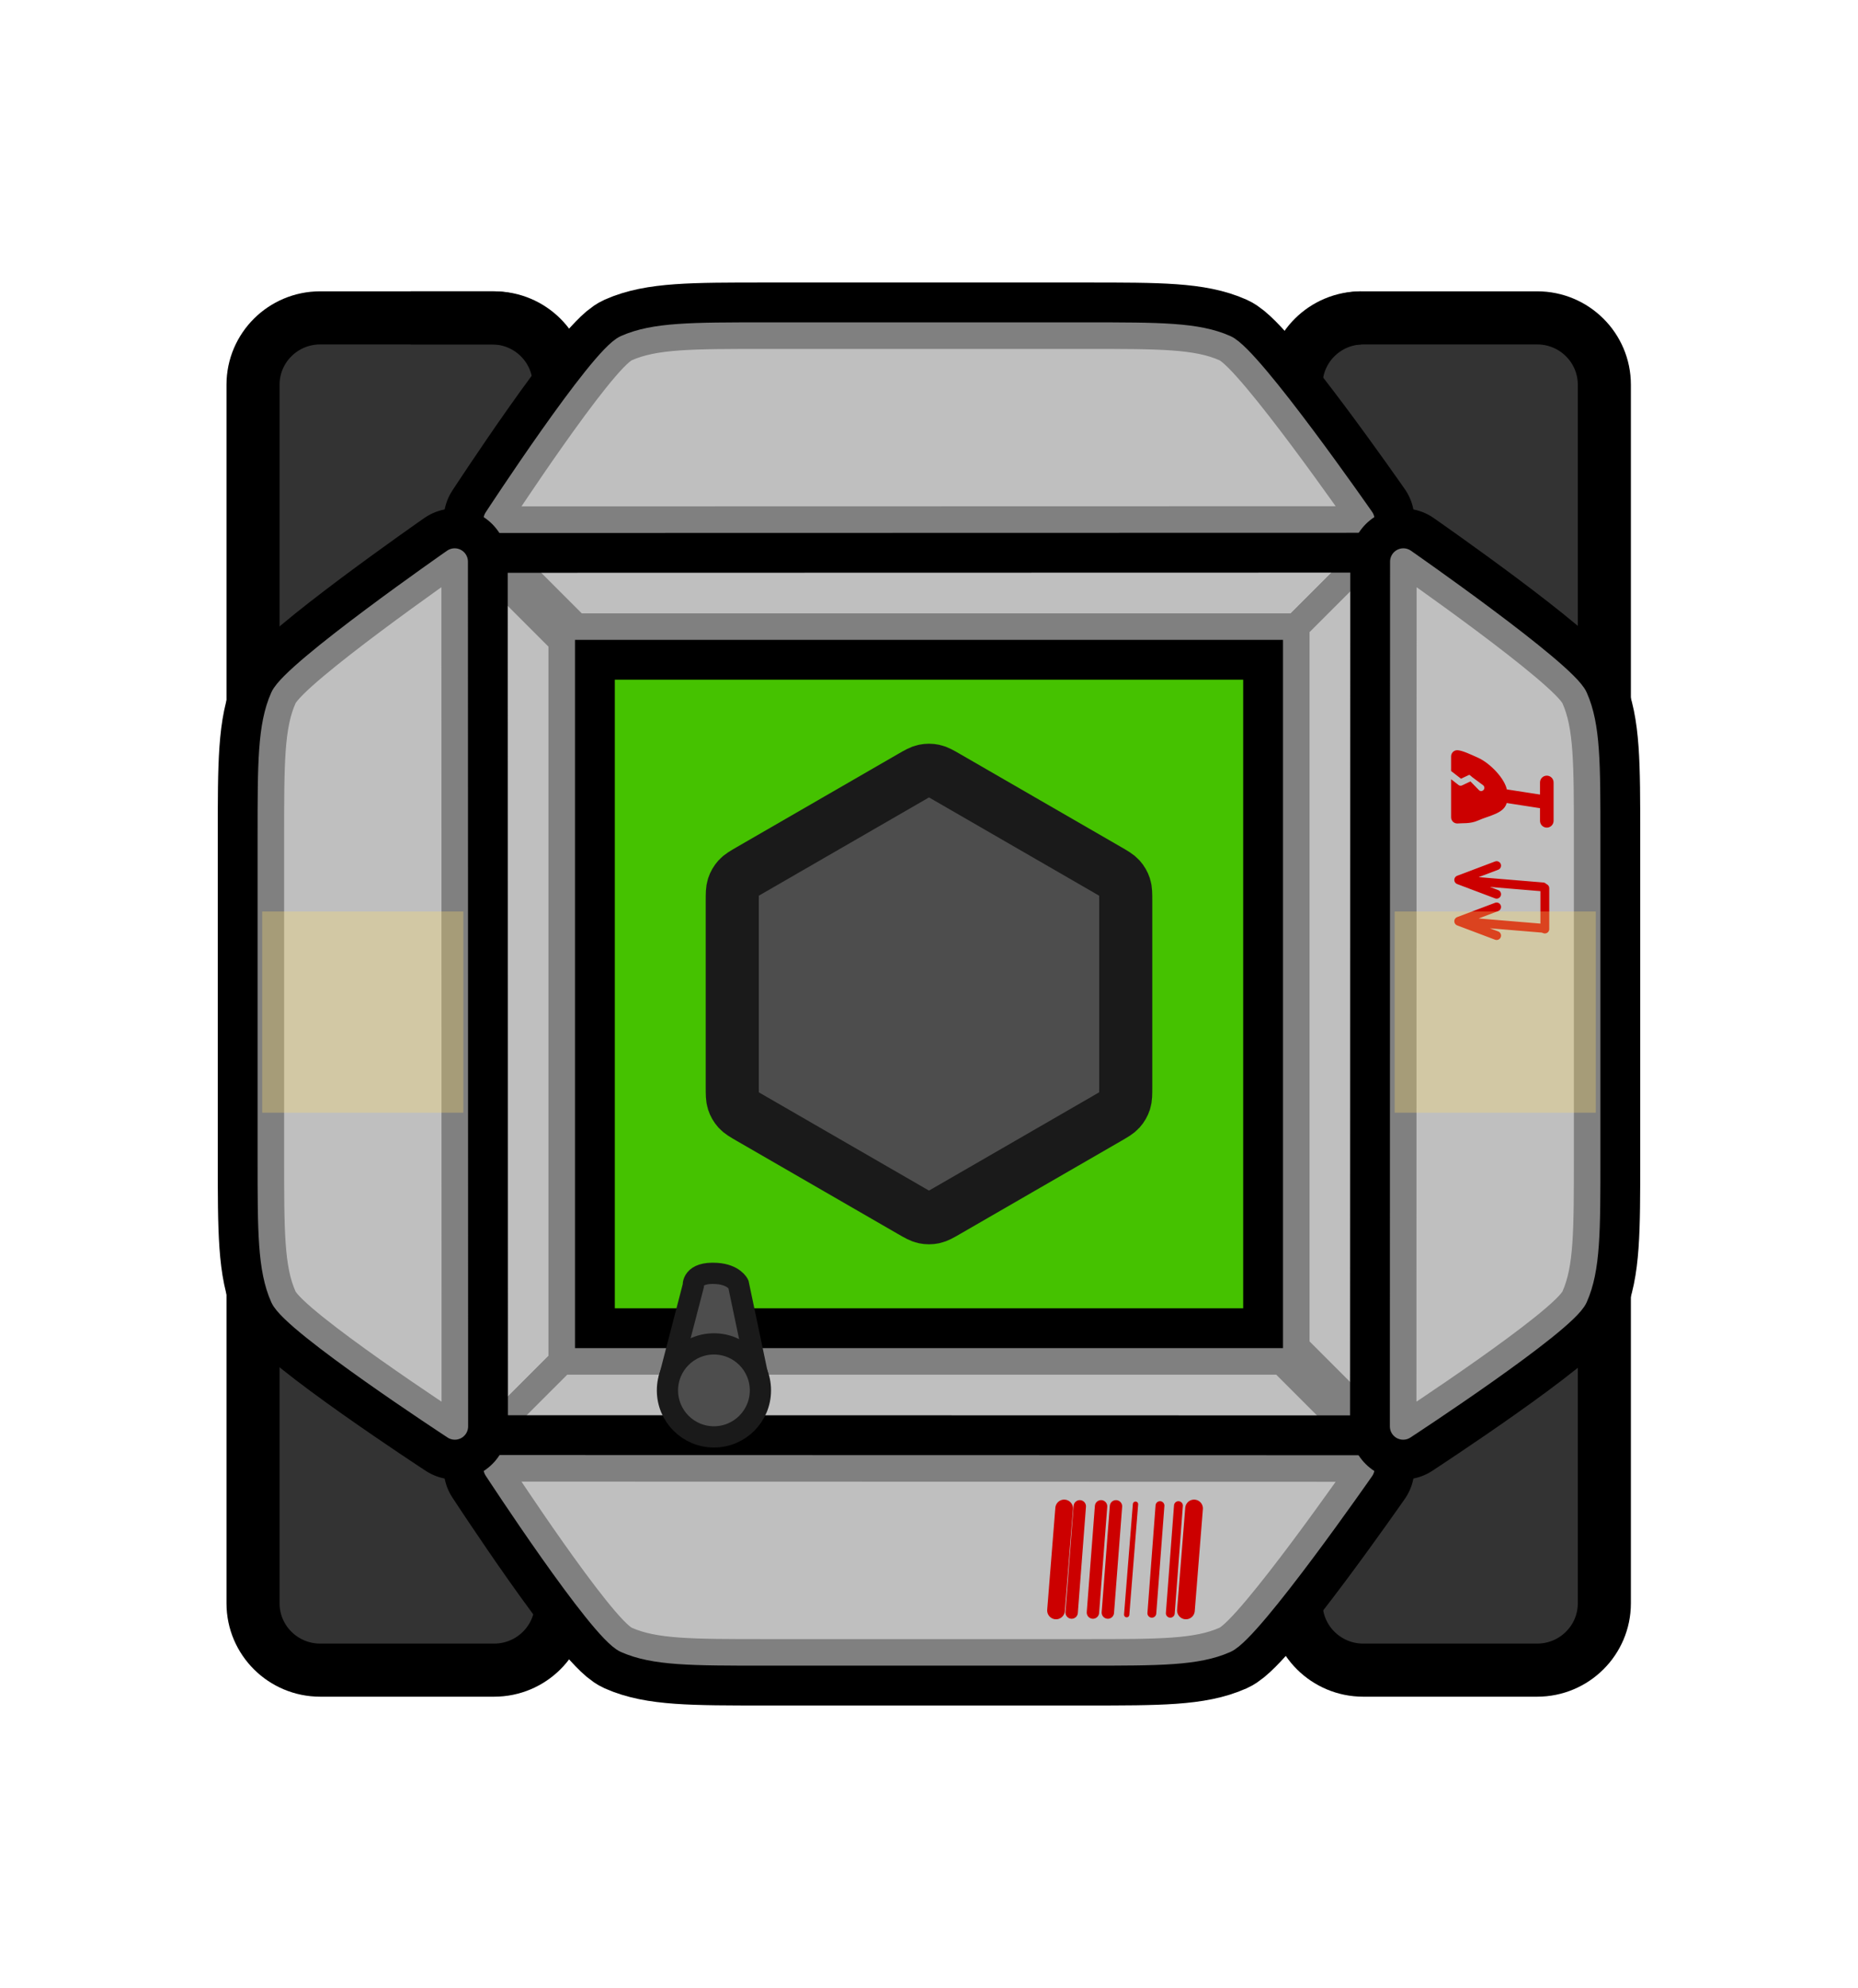 <svg version="1.1" xmlns="http://www.w3.org/2000/svg" xmlns:xlink="http://www.w3.org/1999/xlink" width="524.952" height="561.494" viewBox="0,0,524.952,561.494"><g transform="translate(-697.524,-259.253)"><g data-paper-data="{&quot;isPaintingLayer&quot;:true}" fill-rule="nonzero" stroke-miterlimit="10" stroke-dasharray="" stroke-dashoffset="0" style="mix-blend-mode: normal"><g stroke-linecap="butt"><path d="M964.38,481.864c31.641,0 77.037,31.166 113.142,60.895c-0.032,19.461 0.284,39.277 0.46,58.052c0.224,23.915 0.521,47.743 0.753,71.598c-6.241,8.393 -11.348,15.252 -14.148,18.997c-4.488,6.002 -16.086,12.233 -23.642,12.233c-22.095,0 -127.903,0 -167.811,0c-13.88,0 -22.066,-10.505 -23.387,-12.337c-1.362,-1.89 -3.009,-4.138 -4.883,-6.671c-1.695,-45.998 -4.592,-91.584 -7.999,-137.142c41.516,-31.053 95.031,-65.624 127.515,-65.624z" data-paper-data="{&quot;index&quot;:null}" fill="#45c200" stroke="#000000" stroke-width="15" stroke-linejoin="miter"/><path d="M825.387,413.465c0,0 56.278,-48.785 66.599,-58.195c0.842,-0.768 6.063,-5.171 14.915,-5.171c25.451,0 92.931,0 107.022,0c4.819,0 12.215,2.611 15.078,5.127c7.977,7.01 76.832,62.513 76.832,62.513c0,0 6.418,24.669 -14.768,29.353c-33.236,7.349 -102.41,-4.045 -125.97,-4.045c-22.152,0 -121.603,28.839 -148.672,15.224c-18.885,-9.499 8.966,-44.805 8.966,-44.805z" data-paper-data="{&quot;index&quot;:null}" fill="#3ba800" stroke="#000000" stroke-width="15" stroke-linejoin="miter"/><path d="M826.989,473.848c0,0 41.864,-49.455 53.872,-64.651c0.98,-1.24 7.054,-8.35 17.354,-8.35c29.614,0 108.13,0 124.525,0c5.607,0 14.213,4.217 17.544,8.28c9.282,11.321 52.726,64.722 52.726,64.722c0,0 -82.197,77.103 -127.085,77.103c-43.756,0 -138.936,-77.103 -138.936,-77.103z" data-paper-data="{&quot;index&quot;:null}" fill="#4ddb00" stroke="#45c200" stroke-width="7.5" stroke-linejoin="miter"/><path d="M829.794,539.846v-121.793h36.609l57.335,25.641l71.797,0.353l55.932,-26.754l30.281,0.76v121.793z" fill="#45c200" stroke="none" stroke-width="0" stroke-linejoin="miter"/><path d="M965.135,601.222c-1.87,1.08 -2.806,1.62 -3.8,1.831c-0.88,0.187 -1.789,0.187 -2.669,0c-0.994,-0.211 -1.93,-0.751 -3.8,-1.831l-45.317,-26.164c-1.871,-1.08 -2.806,-1.62 -3.486,-2.376c-0.602,-0.669 -1.057,-1.456 -1.334,-2.311c-0.314,-0.967 -0.314,-2.047 -0.314,-4.207v-52.328c0,-2.16 0,-3.24 0.314,-4.207c0.278,-0.855 0.733,-1.643 1.334,-2.311c0.68,-0.755 1.616,-1.295 3.486,-2.376l45.317,-26.164c1.87,-1.08 2.806,-1.62 3.8,-1.831c0.88,-0.187 1.789,-0.187 2.669,0c0.994,0.211 1.93,0.751 3.8,1.831l45.317,26.164c1.87,1.08 2.806,1.62 3.486,2.376c0.602,0.668 1.056,1.456 1.334,2.311c0.315,0.967 0.315,2.047 0.315,4.207v52.328c0,2.16 0,3.24 -0.315,4.207c-0.278,0.855 -0.732,1.643 -1.334,2.311c-0.68,0.755 -1.616,1.295 -3.486,2.376z" fill="#4d4d4d" stroke="#1a1a1a" stroke-width="15" stroke-linejoin="round"/><path d="M856.118,367.905v344.189c0,10.423 -8.449,18.872 -18.872,18.872h-48.852c-10.423,0 -18.872,-8.449 -18.872,-18.872v-344.189c0,-10.423 8.449,-18.872 18.872,-18.872h48.852c10.423,0 18.872,8.449 18.872,18.872z" fill="#333333" stroke="none" stroke-width="1" stroke-linejoin="miter"/><path d="M856.118,367.905v344.189c0,10.423 -8.498,18.872 -18.982,18.872h-49.138c-10.484,0 -18.982,-8.449 -18.982,-18.872v-344.189c0,-10.423 8.498,-18.872 18.982,-18.872h49.138c10.484,0 18.982,8.449 18.982,18.872z" fill="none" stroke="#000000" stroke-width="15" stroke-linejoin="miter"/><path d="M1150.986,367.906v344.189c0,10.423 -8.449,18.872 -18.872,18.872h-48.852c-10.423,0 -18.872,-8.449 -18.872,-18.872v-344.189c0,-10.423 8.449,-18.872 18.872,-18.872h48.852c10.423,0 18.872,8.449 18.872,18.872z" fill="#333333" stroke="none" stroke-width="1" stroke-linejoin="miter"/><path d="M1150.807,367.905v344.189c0,10.423 -8.498,18.872 -18.982,18.872h-49.138c-10.484,0 -18.982,-8.449 -18.982,-18.872v-344.189c0,-10.423 8.498,-18.872 18.982,-18.872h49.138c10.484,0 18.982,8.449 18.982,18.872z" fill="none" stroke="#000000" stroke-width="15" stroke-linejoin="miter"/><path d="M886.105,651.955c0,-7.253 5.879,-13.132 13.132,-13.132c7.253,0 13.132,5.879 13.132,13.132c0,7.253 -5.879,13.132 -13.132,13.132c-7.253,0 -13.132,-5.879 -13.132,-13.132z" fill="#4d4d4d" stroke="#1a1a1a" stroke-width="6" stroke-linejoin="miter"/><path d="M856.925,385.543c14.563,-12.686 29.609,-25.844 34.468,-30.274c0.842,-0.768 6.063,-5.171 14.915,-5.171c25.451,0 92.931,0 107.022,0c4.819,0 12.215,2.611 15.078,5.127c3.3,2.9 17.015,14.096 31.966,26.23" data-paper-data="{&quot;index&quot;:null}" fill="none" stroke="#000000" stroke-width="15" stroke-linejoin="miter"/><path d="M813.561,349.034h22.982c10.484,0 18.982,8.449 18.982,18.872v281.126" fill="none" stroke="#000000" stroke-width="15" stroke-linejoin="miter"/><path d="M1063.112,692.282v-324.376c0,-10.423 8.498,-18.872 18.982,-18.872" fill="none" stroke="#000000" stroke-width="15" stroke-linejoin="miter"/><path d="M1059.468,695.85c-5.509,4.284 -13.449,7.788 -19.115,7.788c-22.095,0 -127.903,0 -167.811,0c-5.679,0 -10.405,-1.759 -14.098,-3.962" data-paper-data="{&quot;index&quot;:null}" fill="none" stroke="#000000" stroke-width="15" stroke-linejoin="miter"/><path d="M697.524,820.747v-561.494h524.952v561.494z" fill="none" stroke="none" stroke-width="0" stroke-linejoin="miter"/></g><path d="M835.25,425.403c1.253,-0.735 2.435,-1.577 3.536,-2.512l17.445,17.445v203.431l-13.709,13.709c-2.034,-2.351 -4.499,-4.318 -7.273,-5.78z" fill="#bfbfbf" stroke="#000000" stroke-width="30" stroke-linecap="butt" stroke-linejoin="miter"/><path d="M1063.768,436.232h-203.431l-17.587,-17.587c0.788,-1.07 1.493,-2.204 2.106,-3.395h230.66c1.182,1.854 2.601,3.541 4.215,5.019z" data-paper-data="{&quot;index&quot;:null}" fill="#bfbfbf" stroke="#000000" stroke-width="30" stroke-linecap="butt" stroke-linejoin="miter"/><path d="M1063.768,639.663v-203.431l15.962,-15.962c1.514,1.386 3.199,2.589 5.019,3.572v228.94c-1.952,0.556 -3.807,1.343 -5.533,2.33z" fill="#bfbfbf" stroke="#000000" stroke-width="30" stroke-linecap="butt" stroke-linejoin="miter"/><path d="M856.232,643.768h203.431l14.835,14.835c-1.896,1.78 -3.513,3.853 -4.781,6.147h-222.806c-1.045,-2.68 -2.539,-5.135 -4.389,-7.273z" data-paper-data="{&quot;index&quot;:null}" fill="#bfbfbf" stroke="#000000" stroke-width="30" stroke-linecap="butt" stroke-linejoin="miter"/><path d="M835.25,664.75v-245.395l20.982,20.982v203.431z" fill="#bfbfbf" stroke="#808080" stroke-width="7.5" stroke-linecap="butt" stroke-linejoin="miter"/><path d="M1063.768,436.232h-203.431l-20.982,-20.982h245.395z" data-paper-data="{&quot;index&quot;:null}" fill="#bfbfbf" stroke="#808080" stroke-width="7.5" stroke-linecap="butt" stroke-linejoin="miter"/><path d="M1084.75,415.25v245.395l-20.982,-20.982v-203.431z" fill="#bfbfbf" stroke="#808080" stroke-width="7.5" stroke-linecap="butt" stroke-linejoin="miter"/><path d="M856.232,643.768h203.431l20.982,20.982h-245.395z" data-paper-data="{&quot;index&quot;:null}" fill="#bfbfbf" stroke="#808080" stroke-width="7.5" stroke-linecap="butt" stroke-linejoin="miter"/><path d="M874.483,722.409c-7.013,-3.115 -36.612,-48.444 -36.612,-48.444l244.258,0.053c0,0 -31.498,45.276 -38.51,48.39c-7.972,3.541 -18.395,3.541 -39.268,3.541h-90.577c-20.873,0 -31.318,0 -39.29,-3.541z" data-paper-data="{&quot;index&quot;:null}" fill="#bfbfbf" stroke="#000000" stroke-width="30" stroke-linecap="round" stroke-linejoin="round"/><path d="M874.483,722.409c-7.013,-3.115 -36.612,-48.444 -36.612,-48.444l244.258,0.053c0,0 -31.498,45.276 -38.51,48.39c-7.972,3.541 -18.395,3.541 -39.268,3.541h-90.577c-20.873,0 -31.318,0 -39.29,-3.541z" data-paper-data="{&quot;index&quot;:null}" fill="#bfbfbf" stroke="#808080" stroke-width="7.5" stroke-linecap="round" stroke-linejoin="round"/><path d="M874.483,357.591c7.973,-3.541 18.417,-3.541 39.29,-3.541h90.577c20.873,0 31.296,0 39.268,3.541c7.012,3.115 38.51,48.39 38.51,48.39l-244.258,0.053c0,0 29.599,-45.329 36.612,-48.444z" data-paper-data="{&quot;index&quot;:null}" fill="#bfbfbf" stroke="#000000" stroke-width="30" stroke-linecap="round" stroke-linejoin="round"/><path d="M874.483,357.591c7.973,-3.541 18.417,-3.541 39.29,-3.541h90.577c20.873,0 31.296,0 39.268,3.541c7.012,3.115 38.51,48.39 38.51,48.39l-244.258,0.053c0,0 29.599,-45.329 36.612,-48.444z" data-paper-data="{&quot;index&quot;:null}" fill="#bfbfbf" stroke="#808080" stroke-width="7.5" stroke-linecap="round" stroke-linejoin="round"/><path d="M1142.409,625.517c-3.115,7.013 -48.444,36.612 -48.444,36.612l0.053,-244.258c0,0 45.276,31.498 48.39,38.51c3.541,7.972 3.541,18.395 3.541,39.268v90.577c0,20.873 0,31.318 -3.541,39.29z" data-paper-data="{&quot;index&quot;:null}" fill="#bfbfbf" stroke="#000000" stroke-width="30" stroke-linecap="round" stroke-linejoin="round"/><path d="M1142.409,625.517c-3.115,7.013 -48.444,36.612 -48.444,36.612l0.053,-244.258c0,0 45.276,31.498 48.39,38.51c3.541,7.972 3.541,18.395 3.541,39.268v90.577c0,20.873 0,31.318 -3.541,39.29z" data-paper-data="{&quot;index&quot;:null}" fill="#bfbfbf" stroke="#808080" stroke-width="7.5" stroke-linecap="round" stroke-linejoin="round"/><path d="M777.591,625.517c-3.541,-7.973 -3.541,-18.417 -3.541,-39.29v-90.577c0,-20.873 0,-31.296 3.541,-39.268c3.115,-7.012 48.39,-38.51 48.39,-38.51l0.053,244.258c0,0 -45.329,-29.599 -48.444,-36.612z" data-paper-data="{&quot;index&quot;:null}" fill="#bfbfbf" stroke="#000000" stroke-width="30" stroke-linecap="round" stroke-linejoin="round"/><path d="M777.591,625.517c-3.541,-7.972 -3.541,-18.417 -3.541,-39.29v-90.577c0,-20.873 0,-31.296 3.541,-39.268c3.115,-7.012 48.39,-38.51 48.39,-38.51l0.053,244.258c0,0 -45.329,-29.599 -48.444,-36.612z" data-paper-data="{&quot;index&quot;:null}" fill="#bfbfbf" stroke="#808080" stroke-width="7.5" stroke-linecap="round" stroke-linejoin="round"/><path d="M828.43,516.697v56.826h-56.826v-56.826z" data-paper-data="{&quot;index&quot;:null}" fill-opacity="0.302" fill="#ffde69" stroke="none" stroke-width="0" stroke-linecap="butt" stroke-linejoin="miter"/><path d="M1015.853,715.3l2.491,-31.2" fill="#cc0000" stroke="#cc0000" stroke-width="1.5" stroke-linecap="round" stroke-linejoin="miter"/><path d="M1025.262,684.5l-2.299,30.4" fill="#cc0000" stroke="#cc0000" stroke-width="2.5" stroke-linecap="round" stroke-linejoin="miter"/><path d="M1028.176,714.9l2.299,-30.4" fill="#cc0000" stroke="#cc0000" stroke-width="2.5" stroke-linecap="round" stroke-linejoin="miter"/><path d="M1034.889,685.3l-2.299,28.8" fill="#cc0000" stroke="#cc0000" stroke-width="5" stroke-linecap="round" stroke-linejoin="miter"/><path d="M998.188,685.3l-2.299,28.8" fill="#cc0000" stroke="#cc0000" stroke-width="5" stroke-linecap="round" stroke-linejoin="miter"/><path d="M1002.602,684.7l-2.299,30" fill="#cc0000" stroke="#cc0000" stroke-width="3.5" stroke-linecap="round" stroke-linejoin="miter"/><path d="M1008.615,684.7l-2.299,30" fill="#cc0000" stroke="#cc0000" stroke-width="3.5" stroke-linecap="round" stroke-linejoin="miter"/><path d="M1012.829,684.7l-2.299,30" fill="#cc0000" stroke="#cc0000" stroke-width="3.5" stroke-linecap="round" stroke-linejoin="miter"/><path d="M1108.42,491.018c-0.259,-0.234 -0.406,-0.566 -0.406,-0.915v-9.74l1.312,1.018c0.422,0.327 0.991,0.39 1.474,0.162l2.074,-0.978l2.279,2.333c0.63,0.466 1.518,0.333 1.983,-0.296c0.188,-0.254 0.278,-0.549 0.278,-0.842c0,-0.434 -0.199,-0.863 -0.575,-1.141l-2.96,-2.191c-0.42,-0.311 -0.976,-1.012 -1.448,-0.789l-2.055,0.969l-2.363,-1.834v-3.902c0,-0.348 0.148,-0.68 0.406,-0.914c0.259,-0.234 0.604,-0.348 0.951,-0.313c1.331,0.136 3.458,1.141 5.552,2.082c3.328,1.496 7.462,5.835 7.912,8.929l10.298,1.594v-4.002c0,-0.783 0.635,-1.418 1.418,-1.418c0.783,0 1.418,0.635 1.418,1.418v10.84c0,0.783 -0.635,1.418 -1.418,1.418c-0.783,0 -1.418,-0.635 -1.418,-1.418v-4.002l-10.298,-1.594c-0.45,3.094 -4.585,3.553 -7.912,5.049c-2.094,0.941 -4.221,0.653 -5.552,0.789c-0.347,0.035 -0.693,-0.078 -0.951,-0.312z" data-paper-data="{&quot;index&quot;:null}" fill="#cc0000" stroke="#cc0000" stroke-width="1" stroke-linecap="butt" stroke-linejoin="miter"/><path d="M1133.456,521.428l-23.787,-1.976M1109.669,519.452l10.704,4.041M1109.669,519.452l10.704,-4.041" data-paper-data="{&quot;index&quot;:null}" fill="#cc0000" stroke="#cc0000" stroke-width="2.5" stroke-linecap="round" stroke-linejoin="round"/><path d="M1133.456,509.751l-23.787,-1.976M1109.669,507.775l10.704,4.041M1109.669,507.775l10.704,-4.041" data-paper-data="{&quot;index&quot;:null}" fill="#cc0000" stroke="#cc0000" stroke-width="2.5" stroke-linecap="round" stroke-linejoin="round"/><path d="M1133.998,521.648v-11.521" data-paper-data="{&quot;index&quot;:null}" fill="#cc0000" stroke="#cc0000" stroke-width="2.5" stroke-linecap="round" stroke-linejoin="miter"/><path d="M1148.396,516.697v56.826h-56.826v-56.826z" fill-opacity="0.302" fill="#ffde69" stroke="none" stroke-width="0" stroke-linecap="butt" stroke-linejoin="miter"/><path d="M886.581,648.674l6.815,-26.25c0,0 -0.452,-3.961 6.603,-3.496c4.882,0.322 6.147,2.996 6.147,2.996l5.935,28.25" fill="#4d4d4d" stroke="#1a1a1a" stroke-width="6" stroke-linecap="round" stroke-linejoin="miter"/><path d="M886.105,651.955c0,-7.253 5.879,-13.132 13.132,-13.132c7.253,0 13.132,5.879 13.132,13.132c0,7.253 -5.879,13.132 -13.132,13.132c-7.253,0 -13.132,-5.879 -13.132,-13.132z" fill="#4d4d4d" stroke="#1a1a1a" stroke-width="6" stroke-linecap="butt" stroke-linejoin="miter"/></g></g></svg><!--rotationCenter:262.475945:280.747115-->